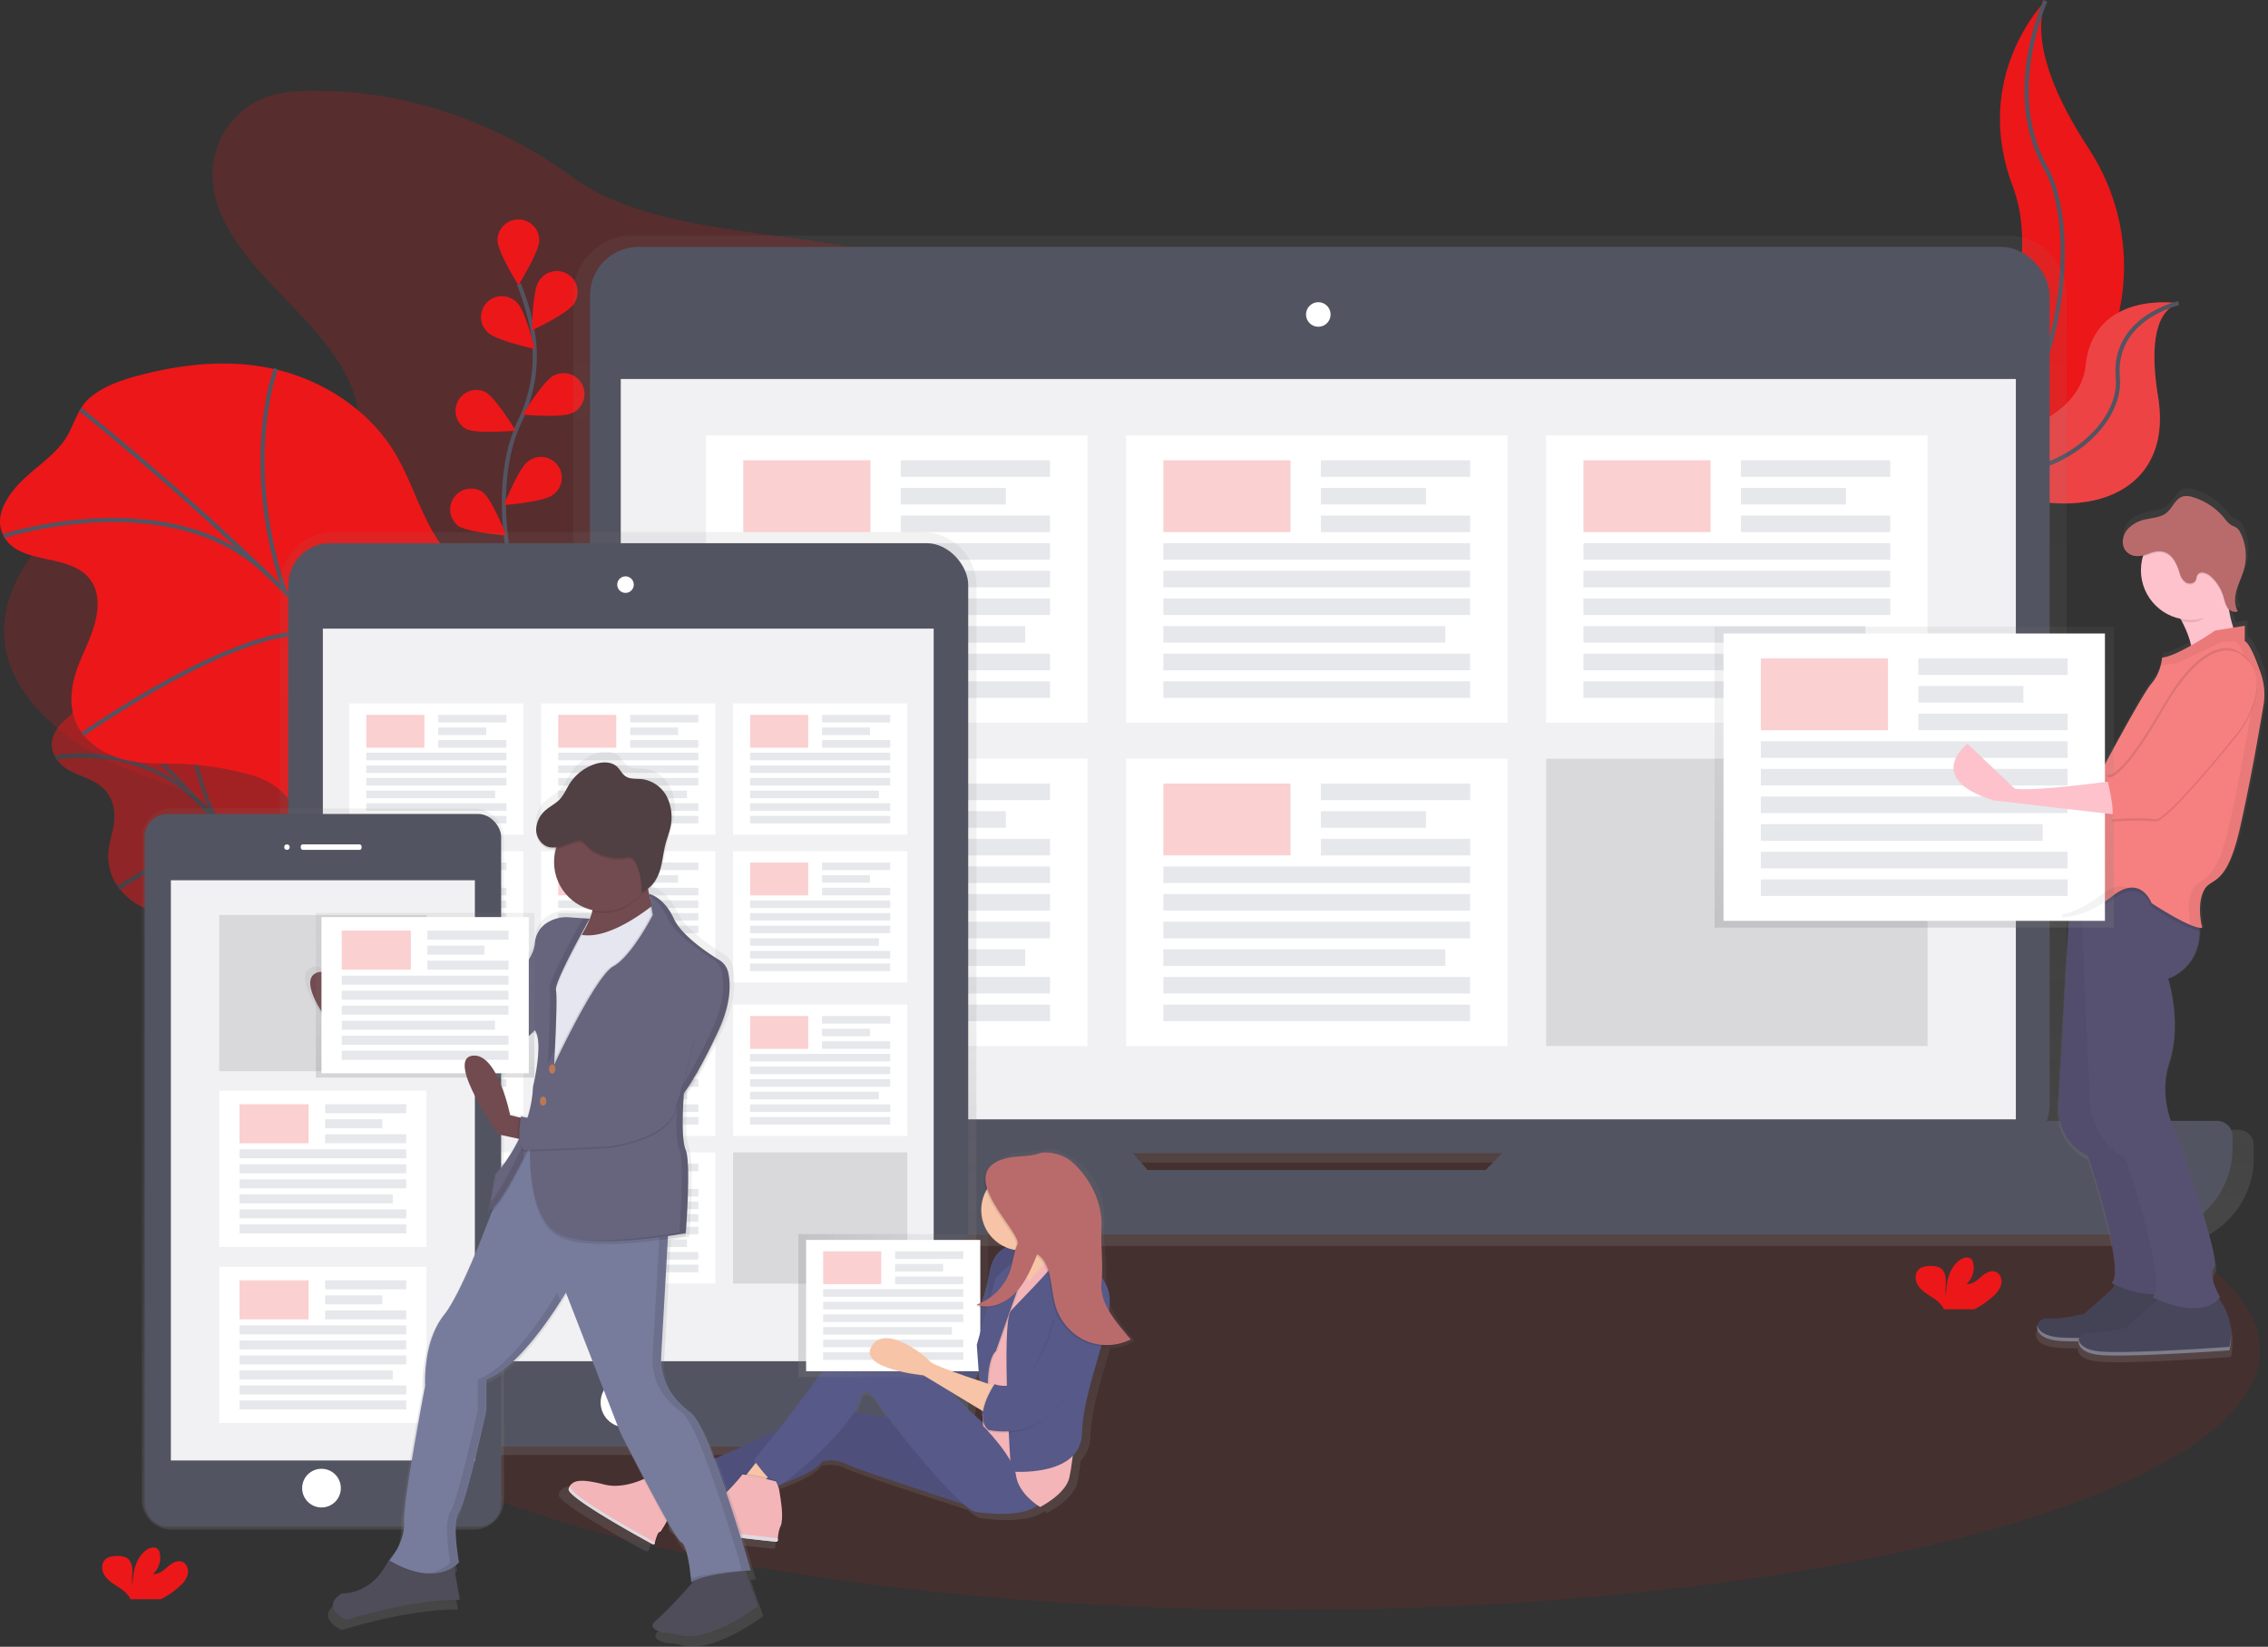 <svg id="50c1f3d6-3596-4f78-a680-84ef08523434" data-name="Layer 1" xmlns="http://www.w3.org/2000/svg" xmlns:xlink="http://www.w3.org/1999/xlink" width="1086.82" height="789.35" viewBox="0 0 1086.82 789.35"><rect x="0" y="0" width="1086.82" height="789.35" fill="#333333" stroke="none"/><defs><linearGradient id="22371c7b-1b7b-4aab-a60b-8a215b8ce92d" x1="687.58" y1="652.36" x2="687.58" y2="167.98" gradientUnits="userSpaceOnUse"><stop offset="0" stop-color="gray" stop-opacity="0.25"/><stop offset="0.54" stop-color="gray" stop-opacity="0.12"/><stop offset="1" stop-color="gray" stop-opacity="0.1"/></linearGradient><linearGradient id="d4a1e37c-1d20-4442-be38-826149171c3f" x1="357.66" y1="752.53" x2="357.66" y2="310.18" xlink:href="#22371c7b-1b7b-4aab-a60b-8a215b8ce92d"/><linearGradient id="52583eb6-2034-4198-bc7c-1e2be9031359" x1="211.31" y1="788.29" x2="211.31" y2="442.62" xlink:href="#22371c7b-1b7b-4aab-a60b-8a215b8ce92d"/><linearGradient id="a16bfa34-d1a3-4472-9999-21ee7545ab3e" x1="462.24" y1="798.83" x2="462.24" y2="605.67" xlink:href="#22371c7b-1b7b-4aab-a60b-8a215b8ce92d"/><linearGradient id="acc52bd5-c2c3-4362-a9d1-2a5a10558a32" x1="382.57" y1="625.81" x2="473.48" y2="625.81" xlink:href="#22371c7b-1b7b-4aab-a60b-8a215b8ce92d"/><linearGradient id="c79e9d42-5070-416c-b31a-75c30b54975b" x1="513.42" y1="844.47" x2="513.42" y2="415.5" gradientTransform="matrix(-1, 0, 0, 1, 825.97, 0)" xlink:href="#22371c7b-1b7b-4aab-a60b-8a215b8ce92d"/><linearGradient id="d299ef7c-b001-4b07-9539-ad7dec3d5c28" x1="203.72" y1="516.5" x2="203.72" y2="437.56" xlink:href="#22371c7b-1b7b-4aab-a60b-8a215b8ce92d"/><linearGradient id="48518945-bf04-4db7-b147-76b4ac12eaa6" x1="1061.94" y1="708.58" x2="1061.94" y2="289.15" xlink:href="#22371c7b-1b7b-4aab-a60b-8a215b8ce92d"/><linearGradient id="dd1dbd67-1519-4b37-9c1d-ca278a6685f4" x1="917.3" y1="444.63" x2="917.3" y2="300.43" xlink:href="#22371c7b-1b7b-4aab-a60b-8a215b8ce92d"/></defs><title>in sync</title><path d="M210,98.74c-8.06-.23-16.32,0-23.88,2.32-20.57,6.32-30.32,27-27.15,44.87s16.21,33.44,29.74,47.67,28.19,28.3,35.61,45.31c3.7,8.49,5.43,18,1.67,26.48-5.8,13.07-23.29,20.37-40.08,21.89s-33.65-1.44-50.5-2.43c-7.07-.41-14.34-.46-21,1.45-7.31,2.08-13.4,6.33-19,10.76C73.52,314.42,56,338.13,58.86,363c3.2,28.23,31.74,50.54,63,62.51,10.35,4,21.3,7.18,30.41,12.84,24,14.93,29.39,42.93,27,67.64s-10.53,49.45-6,73.94c5.33,28.49,28.92,54.23,60.74,66.25,28.35,10.71,63.83,10,89-5.11,12.27-7.38,21.55-17.63,29.62-28.23a227.74,227.74,0,0,0,29.45-51c3.51-8.49,6.81-17.62,15-23.52,5-3.63,11.48-5.66,17.89-7.24,19.32-4.76,39.67-6.06,59.17-10.3s39.07-12.15,49.67-26.28c15-20,8-45.62,8.07-69.14.12-53.66,39.11-101.69,53.5-154,4.7-17.09,6.45-36-4.05-51.25-7.13-10.35-19.16-17.82-31.8-23.59-27.81-12.69-59.42-18.34-90.51-23.84-43.21-7.64-95.68-8.63-129.17-33.35C297.76,115.65,253.79,98.74,210,98.74Z" transform="translate(-56.59 -55.12)" fill="#ec1719" opacity="0.2"/><g opacity="0.5"><path d="M83.93,404.47c-2.14,3.16-3.9,7.75-1.1,13.1,5.5,10.5,19.1,8.34,25.71,18.39a18.38,18.38,0,0,1,2.85,9.29c.25,5.69-1.51,10.17-2.42,15.18a25.66,25.66,0,0,0,2.62,17.34,30.62,30.62,0,0,0,14,12.49c5.12,2.26,10,2.84,14.9,3.94a91.71,91.71,0,0,1,17.67,6,33.36,33.36,0,0,1,7.54,4.4,54.91,54.91,0,0,1,7.63,8.22l21.27,26.26a75.18,75.18,0,0,0,9,9.84,54.21,54.21,0,0,0,11.72,7.21c8.49,4.23,17.37,8.56,24.74,8.07s12.49-7.6,9-17.54c-3.3-9.46-12.6-17.43-16.82-26.87-6.65-14.88,2.06-26-3.51-40.9-5.34-14.32-20.31-23.92-29.87-37C192,432.59,188.18,421.77,182,412c-9-14-22.4-24.71-35-30.13A67.93,67.93,0,0,0,111.84,377c-4.56.5-9.05,1.35-12.29,4.08-3.44,2.9-3,8.32-5.24,12.17C91.74,397.68,86.84,400.19,83.93,404.47Z" transform="translate(-56.59 -55.12)" fill="#ec1719"/><path d="M97.28,384.33S203.76,483.88,246.7,561.39" transform="translate(-56.59 -55.12)" fill="none" stroke="#535461" stroke-miterlimit="10" stroke-width="2"/><path d="M83.24,418.18s42.55-8.27,72,24.9" transform="translate(-56.59 -55.12)" fill="none" stroke="#535461" stroke-miterlimit="10" stroke-width="2"/><path d="M113.48,480.69s47-32.87,63.26-13.75" transform="translate(-56.59 -55.12)" fill="none" stroke="#535461" stroke-miterlimit="10" stroke-width="2"/><path d="M146.8,381.63s-4.95,25.16,12.86,66.26" transform="translate(-56.59 -55.12)" fill="none" stroke="#535461" stroke-miterlimit="10" stroke-width="2"/><path d="M228.68,479.28s-4.16,16.5-37.6,4.37" transform="translate(-56.59 -55.12)" fill="none" stroke="#535461" stroke-miterlimit="10" stroke-width="2"/><path d="M194.73,537s20.41-23.59,11.13-35.17" transform="translate(-56.59 -55.12)" fill="none" stroke="#535461" stroke-miterlimit="10" stroke-width="2"/></g><path d="M63.92,289c-5,5.91-9.68,14.09-6,22.16C65,327,91.21,319.25,100.56,334c2.8,4.41,3.18,9.8,2.53,14.61-1.26,9.41-5.92,17.4-9.14,26s-4.89,19-.35,28.08c4.37,8.79,13.58,14.34,22.5,16.55s17.86,1.71,26.77,2a148.2,148.2,0,0,1,31.35,4.62A43.31,43.31,0,0,1,187,431c4.55,2.91,8.23,7.18,11.83,11.38l32,37.29c4.25,5,8.59,10,13.86,13.67,6.08,4.23,13,6.38,19.81,8.45,14.65,4.48,30,9,44,5.93s25.75-16.45,22.25-31.94c-3.33-14.75-18.35-25.21-23.41-39.66-8-22.77,11.75-43.89,5.82-67.06-5.68-22.22-30.86-33.68-44.86-52.49-10-13.48-13.94-30.34-22.68-44.68C233,251.19,211,237.48,189.1,232.27s-43.93-2.78-64.47,2.43c-8.7,2.21-17.4,5-24.3,10.52C93,251.09,92.16,260,86.82,267.08,80.63,275.31,70.66,281,63.92,289Z" transform="translate(-56.59 -55.12)" fill="#ec1719"/><path d="M95.07,251.4S264.74,384.9,321.83,501" transform="translate(-56.59 -55.12)" fill="none" stroke="#535461" stroke-miterlimit="10" stroke-width="2"/><path d="M58.46,312S140.83,285.35,186,331.66" transform="translate(-56.59 -55.12)" fill="none" stroke="#535461" stroke-miterlimit="10" stroke-width="2"/><path d="M96.26,407s98.11-69,122.91-42.09" transform="translate(-56.59 -55.12)" fill="none" stroke="#535461" stroke-miterlimit="10" stroke-width="2"/><path d="M188.85,231.88s-16.91,43.39,4,106.46" transform="translate(-56.59 -55.12)" fill="none" stroke="#535461" stroke-miterlimit="10" stroke-width="2"/><path d="M312.9,369.69s-12.81,28.73-71.9,18.68" transform="translate(-56.59 -55.12)" fill="none" stroke="#535461" stroke-miterlimit="10" stroke-width="2"/><path d="M231.69,476.1s45.47-45.48,31.57-62" transform="translate(-56.59 -55.12)" fill="none" stroke="#535461" stroke-miterlimit="10" stroke-width="2"/><ellipse cx="617.97" cy="647.16" rx="465" ry="124.52" fill="#ec1719" opacity="0.1"/><path d="M1036.74,55.53s-35.83,35.83-15.6,89-34.68,141.59-34.68,141.59.59-.09,1.68-.28c73.59-13,110.16-97.16,69.24-159.69C1042.17,102.91,1029.68,75.65,1036.74,55.53Z" transform="translate(-56.59 -55.12)" fill="#ec1719"/><path d="M1036.74,55.53s-20.23,43.92,0,79.75,3.47,136.39-50.28,150.84" transform="translate(-56.59 -55.12)" fill="none" stroke="#535461" stroke-miterlimit="10" stroke-width="2"/><path d="M1100.56,200.46s-40.89-6.51-44.61,30.13-78.62,41.72-78.62,41.72l1.4.93c61.84,40.59,121,25.86,112-28C1087.46,225.16,1087.73,205,1100.56,200.46Z" transform="translate(-56.59 -55.12)" fill="#ec1719"/><path d="M1100.56,200.46s-40.89-6.51-44.61,30.13-78.62,41.72-78.62,41.72l1.4.93c61.84,40.59,121,25.86,112-28C1087.46,225.16,1087.73,205,1100.56,200.46Z" transform="translate(-56.59 -55.12)" fill="#f5f5f5" opacity="0.2"/><path d="M1100.56,200.46s-31.74,7-29.13,35.82-47.13,63.45-94.1,36" transform="translate(-56.59 -55.12)" fill="none" stroke="#535461" stroke-miterlimit="10" stroke-width="2"/><path d="M303.29,334.92s-13.26-45,2.49-78.14a71.09,71.09,0,0,0,5.75-44.6,119.57,119.57,0,0,0-6.31-20.93" transform="translate(-56.59 -55.12)" fill="none" stroke="#535461" stroke-miterlimit="10" stroke-width="2"/><path d="M315,170.3c0,5.52-10,21.51-10,21.51s-10-16-10-21.51a10,10,0,1,1,20,0Z" transform="translate(-56.59 -55.12)" fill="#ec1719"/><path d="M331.52,200.86c-3,4.63-20.08,12.63-20.08,12.63s.31-18.86,3.31-23.49a10,10,0,1,1,16.77,10.86Z" transform="translate(-56.59 -55.12)" fill="#ec1719"/><path d="M330.8,253.08c-4.93,2.48-23.71.77-23.71.77s9.79-16.12,14.71-18.6a10,10,0,1,1,9,17.84Z" transform="translate(-56.59 -55.12)" fill="#ec1719"/><path d="M321.36,292.46c-4.44,3.28-23.24,4.76-23.24,4.76s6.92-17.54,11.36-20.82a10,10,0,1,1,11.88,16.06Z" transform="translate(-56.59 -55.12)" fill="#ec1719"/><path d="M290.47,214.56c4,3.84,22.39,7.83,22.39,7.83s-4.51-18.31-8.47-22.15a10,10,0,1,0-13.92,14.33Z" transform="translate(-56.59 -55.12)" fill="#ec1719"/><path d="M280,260.76c4.93,2.48,23.71.77,23.71.77s-9.79-16.12-14.71-18.6a10,10,0,0,0-9,17.84Z" transform="translate(-56.59 -55.12)" fill="#ec1719"/><path d="M276,307.06c4.44,3.28,23.24,4.76,23.24,4.76s-6.92-17.54-11.36-20.82A10,10,0,0,0,276,307.06Z" transform="translate(-56.59 -55.12)" fill="#ec1719"/><path d="M1129,596.62h-85.09a28.36,28.36,0,0,0,3-12.67V196.47A28.49,28.49,0,0,0,1018.42,168H359.75a28.49,28.49,0,0,0-28.49,28.49V583.95a28.36,28.36,0,0,0,3,12.67h-88.1a7.53,7.53,0,0,0-7.53,7.53v6.07a42.14,42.14,0,0,0,42.14,42.14h813.68a42.14,42.14,0,0,0,42.14-42.14v-6.07A7.53,7.53,0,0,0,1129,596.62ZM604.71,620.72l-7.3-8.29H778.52l-8.08,8.29Z" transform="translate(-56.59 -55.12)" fill="url(#22371c7b-1b7b-4aab-a60b-8a215b8ce92d)"/><rect x="282.74" y="118.35" width="699.44" height="434.39" rx="23.26" ry="23.26" fill="#535461"/><rect x="297.47" y="181.67" width="668.52" height="354.87" fill="#f1f1f4"/><circle cx="631.73" cy="150.74" r="5.89" fill="#fff"/><path d="M791.54,592.39l-23,23.56h-162l-20.76-23.56H256.13a7.36,7.36,0,0,0-7.36,7.36v5.94A41.18,41.18,0,0,0,290,646.87H1085.2a41.18,41.18,0,0,0,41.18-41.18v-5.94a7.36,7.36,0,0,0-7.36-7.36Z" transform="translate(-56.59 -55.12)" fill="#535461"/><rect x="338.3" y="208.71" width="182.77" height="137.74" fill="#fff"/><rect x="356.18" y="220.63" width="60.92" height="34.43" fill="#ec1719" opacity="0.2"/><rect x="431.67" y="220.63" width="71.52" height="7.95" fill="#e6e8ec"/><rect x="431.67" y="233.87" width="50.33" height="7.95" fill="#e6e8ec"/><rect x="431.67" y="247.11" width="71.52" height="7.95" fill="#e6e8ec"/><rect x="356.18" y="260.36" width="147.01" height="7.95" fill="#e6e8ec"/><rect x="356.18" y="273.6" width="147.01" height="7.95" fill="#e6e8ec"/><rect x="356.18" y="286.85" width="147.01" height="7.95" fill="#e6e8ec"/><rect x="356.18" y="300.09" width="135.09" height="7.95" fill="#e6e8ec"/><rect x="356.18" y="313.33" width="147.01" height="7.95" fill="#e6e8ec"/><rect x="356.18" y="326.58" width="147.01" height="7.95" fill="#e6e8ec"/><rect x="539.61" y="208.71" width="182.77" height="137.74" fill="#fff"/><rect x="557.48" y="220.63" width="60.92" height="34.43" fill="#ec1719" opacity="0.2"/><rect x="632.98" y="220.63" width="71.52" height="7.95" fill="#e6e8ec"/><rect x="632.98" y="233.87" width="50.33" height="7.95" fill="#e6e8ec"/><rect x="632.98" y="247.11" width="71.52" height="7.95" fill="#e6e8ec"/><rect x="557.48" y="260.36" width="147.01" height="7.95" fill="#e6e8ec"/><rect x="557.48" y="273.6" width="147.01" height="7.95" fill="#e6e8ec"/><rect x="557.48" y="286.85" width="147.01" height="7.95" fill="#e6e8ec"/><rect x="557.48" y="300.09" width="135.09" height="7.95" fill="#e6e8ec"/><rect x="557.48" y="313.33" width="147.01" height="7.95" fill="#e6e8ec"/><rect x="557.48" y="326.58" width="147.01" height="7.95" fill="#e6e8ec"/><rect x="740.91" y="208.71" width="182.77" height="137.74" fill="#fff"/><rect x="758.79" y="220.63" width="60.92" height="34.43" fill="#ec1719" opacity="0.2"/><rect x="834.28" y="220.63" width="71.52" height="7.95" fill="#e6e8ec"/><rect x="834.28" y="233.87" width="50.33" height="7.95" fill="#e6e8ec"/><rect x="834.28" y="247.11" width="71.52" height="7.95" fill="#e6e8ec"/><rect x="758.79" y="260.36" width="147.01" height="7.95" fill="#e6e8ec"/><rect x="758.79" y="273.6" width="147.01" height="7.95" fill="#e6e8ec"/><rect x="758.79" y="286.85" width="147.01" height="7.95" fill="#e6e8ec"/><rect x="758.79" y="300.09" width="135.09" height="7.95" fill="#e6e8ec"/><rect x="758.79" y="313.33" width="147.01" height="7.95" fill="#e6e8ec"/><rect x="758.79" y="326.58" width="147.01" height="7.95" fill="#e6e8ec"/><rect x="338.3" y="363.66" width="182.77" height="137.74" fill="#fff"/><rect x="356.18" y="375.58" width="60.92" height="34.43" fill="#ec1719" opacity="0.2"/><rect x="431.67" y="375.58" width="71.52" height="7.95" fill="#e6e8ec"/><rect x="431.67" y="388.83" width="50.33" height="7.95" fill="#e6e8ec"/><rect x="431.67" y="402.07" width="71.52" height="7.95" fill="#e6e8ec"/><rect x="356.18" y="415.31" width="147.01" height="7.95" fill="#e6e8ec"/><rect x="356.18" y="428.56" width="147.01" height="7.95" fill="#e6e8ec"/><rect x="356.18" y="441.8" width="147.01" height="7.95" fill="#e6e8ec"/><rect x="356.18" y="455.05" width="135.09" height="7.95" fill="#e6e8ec"/><rect x="356.18" y="468.29" width="147.01" height="7.95" fill="#e6e8ec"/><rect x="356.18" y="481.53" width="147.01" height="7.95" fill="#e6e8ec"/><rect x="539.61" y="363.66" width="182.77" height="137.74" fill="#fff"/><rect x="557.48" y="375.58" width="60.92" height="34.43" fill="#ec1719" opacity="0.2"/><rect x="632.98" y="375.58" width="71.52" height="7.95" fill="#e6e8ec"/><rect x="632.98" y="388.83" width="50.33" height="7.95" fill="#e6e8ec"/><rect x="632.98" y="402.07" width="71.52" height="7.95" fill="#e6e8ec"/><rect x="557.48" y="415.31" width="147.01" height="7.95" fill="#e6e8ec"/><rect x="557.48" y="428.56" width="147.01" height="7.95" fill="#e6e8ec"/><rect x="557.48" y="441.8" width="147.01" height="7.95" fill="#e6e8ec"/><rect x="557.48" y="455.05" width="135.09" height="7.95" fill="#e6e8ec"/><rect x="557.48" y="468.29" width="147.01" height="7.95" fill="#e6e8ec"/><rect x="557.48" y="481.53" width="147.01" height="7.95" fill="#e6e8ec"/><rect x="740.91" y="363.66" width="182.77" height="137.74" opacity="0.1"/><path d="M498.66,310.18h-282A25.83,25.83,0,0,0,190.78,336V726.74a25.83,25.83,0,0,0,25.87,25.8h282a25.83,25.83,0,0,0,25.87-25.8V336A25.83,25.83,0,0,0,498.66,310.18Z" transform="translate(-56.59 -55.12)" fill="url(#d4a1e37c-1d20-4442-be38-826149171c3f)"/><rect x="138.17" y="260.36" width="325.8" height="433.08" rx="20" ry="20" fill="#535461"/><rect x="154.72" y="301.33" width="292.69" height="351.15" fill="#f1f1f4"/><circle cx="299.74" cy="280.23" r="3.97" fill="#fff"/><circle cx="299.74" cy="672.25" r="11.92" fill="#fff"/><rect x="167.37" y="337.21" width="83.48" height="62.92" fill="#fff"/><rect x="175.54" y="342.66" width="27.83" height="15.73" fill="#ec1719" opacity="0.2"/><rect x="210.02" y="342.66" width="32.67" height="3.63" fill="#e6e8ec"/><rect x="210.02" y="348.71" width="22.99" height="3.63" fill="#e6e8ec"/><rect x="210.02" y="354.76" width="32.67" height="3.63" fill="#e6e8ec"/><rect x="175.54" y="360.81" width="67.15" height="3.63" fill="#e6e8ec"/><rect x="175.54" y="366.86" width="67.15" height="3.63" fill="#e6e8ec"/><rect x="175.54" y="372.91" width="67.15" height="3.63" fill="#e6e8ec"/><rect x="175.54" y="378.96" width="61.71" height="3.63" fill="#e6e8ec"/><rect x="175.54" y="385.01" width="67.15" height="3.63" fill="#e6e8ec"/><rect x="175.54" y="391.06" width="67.15" height="3.63" fill="#e6e8ec"/><rect x="259.33" y="337.21" width="83.48" height="62.92" fill="#fff"/><rect x="267.49" y="342.66" width="27.83" height="15.73" fill="#ec1719" opacity="0.2"/><rect x="301.98" y="342.66" width="32.67" height="3.63" fill="#e6e8ec"/><rect x="301.98" y="348.71" width="22.99" height="3.63" fill="#e6e8ec"/><rect x="301.98" y="354.76" width="32.67" height="3.63" fill="#e6e8ec"/><rect x="267.49" y="360.81" width="67.15" height="3.63" fill="#e6e8ec"/><rect x="267.49" y="366.86" width="67.15" height="3.63" fill="#e6e8ec"/><rect x="267.49" y="372.91" width="67.15" height="3.63" fill="#e6e8ec"/><rect x="267.49" y="378.96" width="61.71" height="3.63" fill="#e6e8ec"/><rect x="267.49" y="385.01" width="67.15" height="3.63" fill="#e6e8ec"/><rect x="267.49" y="391.06" width="67.15" height="3.63" fill="#e6e8ec"/><rect x="351.28" y="337.21" width="83.48" height="62.92" fill="#fff"/><rect x="359.45" y="342.66" width="27.83" height="15.73" fill="#ec1719" opacity="0.2"/><rect x="393.93" y="342.66" width="32.67" height="3.63" fill="#e6e8ec"/><rect x="393.93" y="348.71" width="22.99" height="3.63" fill="#e6e8ec"/><rect x="393.93" y="354.76" width="32.67" height="3.63" fill="#e6e8ec"/><rect x="359.45" y="360.81" width="67.15" height="3.63" fill="#e6e8ec"/><rect x="359.45" y="366.86" width="67.15" height="3.63" fill="#e6e8ec"/><rect x="359.45" y="372.91" width="67.15" height="3.63" fill="#e6e8ec"/><rect x="359.45" y="378.96" width="61.71" height="3.63" fill="#e6e8ec"/><rect x="359.45" y="385.01" width="67.15" height="3.63" fill="#e6e8ec"/><rect x="359.45" y="391.06" width="67.15" height="3.63" fill="#e6e8ec"/><rect x="167.37" y="407.99" width="83.48" height="62.92" fill="#fff"/><rect x="175.54" y="413.44" width="27.83" height="15.73" fill="#ec1719" opacity="0.2"/><rect x="210.02" y="413.44" width="32.67" height="3.63" fill="#e6e8ec"/><rect x="210.02" y="419.49" width="22.99" height="3.63" fill="#e6e8ec"/><rect x="210.02" y="425.54" width="32.67" height="3.63" fill="#e6e8ec"/><rect x="175.54" y="431.59" width="67.15" height="3.63" fill="#e6e8ec"/><rect x="175.54" y="437.64" width="67.15" height="3.63" fill="#e6e8ec"/><rect x="175.54" y="443.69" width="67.15" height="3.63" fill="#e6e8ec"/><rect x="175.54" y="449.74" width="61.71" height="3.63" fill="#e6e8ec"/><rect x="175.54" y="455.79" width="67.15" height="3.63" fill="#e6e8ec"/><rect x="175.54" y="461.84" width="67.15" height="3.63" fill="#e6e8ec"/><rect x="259.33" y="407.99" width="83.48" height="62.92" fill="#fff"/><rect x="267.49" y="413.44" width="27.83" height="15.73" fill="#ec1719" opacity="0.2"/><rect x="301.98" y="413.44" width="32.67" height="3.63" fill="#e6e8ec"/><rect x="301.98" y="419.49" width="22.99" height="3.63" fill="#e6e8ec"/><rect x="301.98" y="425.54" width="32.67" height="3.63" fill="#e6e8ec"/><rect x="267.49" y="431.59" width="67.15" height="3.63" fill="#e6e8ec"/><rect x="267.49" y="437.64" width="67.15" height="3.63" fill="#e6e8ec"/><rect x="267.49" y="443.69" width="67.15" height="3.63" fill="#e6e8ec"/><rect x="267.49" y="449.74" width="61.71" height="3.63" fill="#e6e8ec"/><rect x="267.49" y="455.79" width="67.15" height="3.63" fill="#e6e8ec"/><rect x="267.49" y="461.84" width="67.15" height="3.63" fill="#e6e8ec"/><rect x="351.28" y="407.99" width="83.48" height="62.92" fill="#fff"/><rect x="359.45" y="413.44" width="27.83" height="15.73" fill="#ec1719" opacity="0.2"/><rect x="393.93" y="413.44" width="32.67" height="3.63" fill="#e6e8ec"/><rect x="393.93" y="419.49" width="22.99" height="3.63" fill="#e6e8ec"/><rect x="393.93" y="425.54" width="32.67" height="3.63" fill="#e6e8ec"/><rect x="359.45" y="431.59" width="67.15" height="3.63" fill="#e6e8ec"/><rect x="359.45" y="437.64" width="67.15" height="3.63" fill="#e6e8ec"/><rect x="359.45" y="443.69" width="67.15" height="3.63" fill="#e6e8ec"/><rect x="359.45" y="449.74" width="61.71" height="3.63" fill="#e6e8ec"/><rect x="359.45" y="455.79" width="67.15" height="3.63" fill="#e6e8ec"/><rect x="359.45" y="461.84" width="67.15" height="3.63" fill="#e6e8ec"/><rect x="167.37" y="481.57" width="83.48" height="62.92" fill="#fff"/><rect x="175.54" y="487.02" width="27.83" height="15.73" fill="#ec1719" opacity="0.2"/><rect x="210.02" y="487.02" width="32.67" height="3.63" fill="#e6e8ec"/><rect x="210.02" y="493.07" width="22.99" height="3.63" fill="#e6e8ec"/><rect x="210.02" y="499.12" width="32.67" height="3.63" fill="#e6e8ec"/><rect x="175.54" y="505.17" width="67.15" height="3.63" fill="#e6e8ec"/><rect x="175.54" y="511.22" width="67.15" height="3.63" fill="#e6e8ec"/><rect x="175.54" y="517.27" width="67.15" height="3.63" fill="#e6e8ec"/><rect x="175.54" y="523.32" width="61.71" height="3.63" fill="#e6e8ec"/><rect x="175.54" y="529.37" width="67.15" height="3.63" fill="#e6e8ec"/><rect x="175.54" y="535.42" width="67.15" height="3.63" fill="#e6e8ec"/><rect x="259.33" y="481.57" width="83.48" height="62.92" fill="#fff"/><rect x="267.49" y="487.02" width="27.83" height="15.73" fill="#ec1719" opacity="0.2"/><rect x="301.98" y="487.02" width="32.67" height="3.63" fill="#e6e8ec"/><rect x="301.98" y="493.07" width="22.99" height="3.63" fill="#e6e8ec"/><rect x="301.98" y="499.12" width="32.67" height="3.63" fill="#e6e8ec"/><rect x="267.49" y="505.17" width="67.15" height="3.63" fill="#e6e8ec"/><rect x="267.49" y="511.22" width="67.15" height="3.63" fill="#e6e8ec"/><rect x="267.49" y="517.27" width="67.15" height="3.63" fill="#e6e8ec"/><rect x="267.49" y="523.32" width="61.71" height="3.63" fill="#e6e8ec"/><rect x="267.49" y="529.37" width="67.15" height="3.63" fill="#e6e8ec"/><rect x="267.49" y="535.42" width="67.15" height="3.63" fill="#e6e8ec"/><rect x="351.28" y="481.57" width="83.48" height="62.92" fill="#fff"/><rect x="359.45" y="487.02" width="27.83" height="15.73" fill="#ec1719" opacity="0.2"/><rect x="393.93" y="487.02" width="32.67" height="3.63" fill="#e6e8ec"/><rect x="393.93" y="493.07" width="22.99" height="3.63" fill="#e6e8ec"/><rect x="393.93" y="499.12" width="32.67" height="3.63" fill="#e6e8ec"/><rect x="359.45" y="505.17" width="67.15" height="3.63" fill="#e6e8ec"/><rect x="359.45" y="511.22" width="67.15" height="3.63" fill="#e6e8ec"/><rect x="359.45" y="517.27" width="67.15" height="3.63" fill="#e6e8ec"/><rect x="359.45" y="523.32" width="61.71" height="3.63" fill="#e6e8ec"/><rect x="359.45" y="529.37" width="67.15" height="3.63" fill="#e6e8ec"/><rect x="359.45" y="535.42" width="67.15" height="3.63" fill="#e6e8ec"/><rect x="167.37" y="552.35" width="83.48" height="62.92" fill="#fff"/><rect x="175.54" y="557.8" width="27.83" height="15.73" fill="#ec1719" opacity="0.2"/><rect x="210.02" y="557.8" width="32.67" height="3.63" fill="#e6e8ec"/><rect x="210.02" y="563.85" width="22.99" height="3.63" fill="#e6e8ec"/><rect x="210.02" y="569.9" width="32.67" height="3.63" fill="#e6e8ec"/><rect x="175.54" y="575.95" width="67.15" height="3.63" fill="#e6e8ec"/><rect x="175.54" y="582" width="67.15" height="3.63" fill="#e6e8ec"/><rect x="175.54" y="588.05" width="67.15" height="3.63" fill="#e6e8ec"/><rect x="175.54" y="594.1" width="61.71" height="3.63" fill="#e6e8ec"/><rect x="175.54" y="600.15" width="67.15" height="3.63" fill="#e6e8ec"/><rect x="175.54" y="606.2" width="67.15" height="3.63" fill="#e6e8ec"/><rect x="259.33" y="552.35" width="83.48" height="62.92" fill="#fff"/><rect x="267.49" y="557.8" width="27.83" height="15.73" fill="#ec1719" opacity="0.2"/><rect x="301.98" y="557.8" width="32.67" height="3.63" fill="#e6e8ec"/><rect x="301.98" y="563.85" width="22.99" height="3.63" fill="#e6e8ec"/><rect x="301.98" y="569.9" width="32.67" height="3.63" fill="#e6e8ec"/><rect x="267.49" y="575.95" width="67.15" height="3.63" fill="#e6e8ec"/><rect x="267.49" y="582" width="67.15" height="3.63" fill="#e6e8ec"/><rect x="267.49" y="588.05" width="67.15" height="3.63" fill="#e6e8ec"/><rect x="267.49" y="594.1" width="61.71" height="3.63" fill="#e6e8ec"/><rect x="267.49" y="600.15" width="67.15" height="3.63" fill="#e6e8ec"/><rect x="267.49" y="606.2" width="67.15" height="3.63" fill="#e6e8ec"/><rect x="351.28" y="552.35" width="83.48" height="62.92" opacity="0.1"/><path d="M283.71,442.62H138.91a14.32,14.32,0,0,0-14.35,14.29V774a14.32,14.32,0,0,0,14.35,14.29h144.8A14.32,14.32,0,0,0,298.06,774V456.92A14.32,14.32,0,0,0,283.71,442.62Z" transform="translate(-56.59 -55.12)" fill="url(#52583eb6-2034-4198-bc7c-1e2be9031359)"/><rect x="69.3" y="390.16" width="170.85" height="341.7" rx="11" ry="11" fill="#535461"/><rect x="81.88" y="421.94" width="145.68" height="278.12" fill="#f1f1f4"/><circle cx="137.5" cy="406.05" r="1.32" fill="#fff"/><rect x="144.13" y="404.72" width="29.14" height="2.65" rx="1" ry="1" fill="#fff"/><circle cx="154.06" cy="713.31" r="9.27" fill="#fff"/><rect x="105.05" y="438.59" width="99.34" height="74.87" opacity="0.1"/><rect x="105.05" y="522.82" width="99.34" height="74.87" fill="#fff"/><rect x="114.77" y="529.3" width="33.11" height="18.72" fill="#ec1719" opacity="0.2"/><rect x="155.8" y="529.3" width="38.87" height="4.32" fill="#e6e8ec"/><rect x="155.8" y="536.5" width="27.36" height="4.32" fill="#e6e8ec"/><rect x="155.8" y="543.69" width="38.87" height="4.32" fill="#e6e8ec"/><rect x="114.77" y="550.89" width="79.91" height="4.32" fill="#e6e8ec"/><rect x="114.77" y="558.09" width="79.91" height="4.32" fill="#e6e8ec"/><rect x="114.77" y="565.29" width="79.91" height="4.32" fill="#e6e8ec"/><rect x="114.77" y="572.49" width="73.43" height="4.32" fill="#e6e8ec"/><rect x="114.77" y="579.69" width="79.91" height="4.32" fill="#e6e8ec"/><rect x="114.77" y="586.89" width="79.91" height="4.32" fill="#e6e8ec"/><rect x="105.05" y="607.22" width="99.34" height="74.87" fill="#fff"/><rect x="114.77" y="613.7" width="33.11" height="18.72" fill="#ec1719" opacity="0.2"/><rect x="155.8" y="613.7" width="38.87" height="4.32" fill="#e6e8ec"/><rect x="155.8" y="620.9" width="27.36" height="4.32" fill="#e6e8ec"/><rect x="155.8" y="628.1" width="38.87" height="4.32" fill="#e6e8ec"/><rect x="114.77" y="635.3" width="79.91" height="4.32" fill="#e6e8ec"/><rect x="114.77" y="642.5" width="79.91" height="4.32" fill="#e6e8ec"/><rect x="114.77" y="649.7" width="79.91" height="4.32" fill="#e6e8ec"/><rect x="114.77" y="656.9" width="73.43" height="4.32" fill="#e6e8ec"/><rect x="114.77" y="664.09" width="79.91" height="4.32" fill="#e6e8ec"/><rect x="114.77" y="671.29" width="79.91" height="4.32" fill="#e6e8ec"/><path d="M600.25,697.71c-6.72-8.15-14.86-17.52-13.72-28.37.92-8.79-1.29-16.91-.85-25.72.62-12.52-1.91-22.33-10.93-30.36-5.27-4.69-14.08-8.38-16.7-7.44-5.2,1.86-10.87,1.15-16.22,2.4-4.06,1-6.77,2.41-8.44,4.24-3.37,3-3.43,7.26-1.89,11.81a19.94,19.94,0,0,0,9.88,28c-3.75,1.56-7,5.17-8.25,12.49a85.41,85.41,0,0,1-4,14.76,24,24,0,0,1-2.44,1c.18.07.37.12.56.19-.39.15-.79.3-1.18.44a12.88,12.88,0,0,0,2.22.64,84.83,84.83,0,0,1-10.9,19.87s-11.32,2.5-15.72-1.87c0,0,.72.84,1.69,2.1-4.31-1.79-11.37-4.7-17.41-7.1-4.38-1.74-5.51,0-5.45,2.42a8.09,8.09,0,0,0-3.06,1,29.55,29.55,0,0,0-4.06-2.18c-2.52-.62-10.69-5-18.87,10-4.76,8.73-17,24.65-26.35,36.44-18.25,8.39-42,19-50.82,21.69H371.7c-.74-1.21-1.26-2-1.26-2l-.44.29-.19-.29s-11.11,7.69-22.39,7.75a21.22,21.22,0,0,1-4.76-.62c-5.19-1.31-8.84-1.89-11.45-1.84-3.09-.05-4.84.68-5.93,2.06h0a5.43,5.43,0,0,0-.39.57h0a6.71,6.71,0,0,0-.33.63v0c-.1.22-.19.45-.28.69a1.41,1.41,0,0,0,.35,1.18,6.32,6.32,0,0,0,.49.62l.31.34a50,50,0,0,0,7.23,5.59c.93.63,1.91,1.27,2.94,1.93l1.95,1.24,1.74,1.09.7.43.78.48,1.39.85.83.5,1.56.93,1.26.75c3.3,2,6.6,3.84,9.56,5.51l2.08,1.17.2.11,1.33.74,2.31,1.28,1.59.87.74.41.8.43.16.09,1.38.75a2,2,0,0,0,1.61-.44c.4-1.7,1.38-5.34,2.42-5.62s5.58-8.24,6.87-13.54h12.27A54.11,54.11,0,0,0,396.3,778c-3.17,2.26-6.31,3.68-8.75,3.07-5.16-1.28-10.05,1.86-10.54,5l-.06.19c0,.06,0,.13,0,.19s0,.15,0,.23,0,.13,0,.19,0,.15,0,.23,0,.13,0,.19,0,.16,0,.23,0,.12,0,.18,0,.17.06.25,0,.11,0,.16a3,3,0,0,0,.13.32l0,.08a3.27,3.27,0,0,0,.23.38l.1.13.2.25.14.14.23.22.17.14.27.2.2.13.33.19.22.12.41.19.21.09c.22.09.45.18.7.26s.86.26,1.39.39l.53.13.77.18.41.09,1.68.34.82.15.67.12,1.54.27,3,.49,2.65.4,3.45.49.76.1,1.24.17,1.78.24,1.22.16h0l3.15.4,1,.12,2,.24c2.61.31,5.14.61,7.46.87l2.69.3,1.36.15.58.06,1.63.18.91.1,1.11.12,1.57.16.17,0,1,.1h0a.91.91,0,0,0,1-.89v0h0s0-.07,0-.1a.89.89,0,0,0,.15-.48,20.65,20.65,0,0,1,.56-4.44c.07-.25.15-.51.23-.76l.1-.29c.11-.31.22-.62.35-.94a6.75,6.75,0,0,0,.23-.69l.06-.22c0-.12.06-.25.09-.38,1.27-4.32-.26-12.37-.7-15.53a16.86,16.86,0,0,0-.69-3,1.22,1.22,0,0,0,.24,0,7.16,7.16,0,0,0,1.82-1c9.27-3.31,17.1-7.09,19.57-10.88a16.94,16.94,0,0,1,12,1.25c4.8,2.39,41.13,14.24,58.05,19.72,3,2.62,5.42,4.15,6.73,4,0,0,21.53,3.48,30.19-3.32.77.53,1.25.82,1.25.82s12.58-6.25,14.47-14.37c.61-2.63,1.16-6.52,1.72-10.82a15.73,15.73,0,0,0,4.57-11.06c.39-13.65,5.68-29.24,9.6-43.13,4.76.37,6.6-.52,11-2.68l-.19-.25Zm-72.12,20.44-2.4-.81a20,20,0,0,0,2.09-3.48Zm-13.54,5.74,14.58,8.75.13,1.78a12.77,12.77,0,0,0,.12,4.07C523,732.78,515.48,725.85,514.6,723.89Zm-5.95-12.74c-1.59-.66-2.91-1.25-3.81-1.74l3.38.21A7.55,7.55,0,0,1,508.65,711.15Zm-39,14.25s2.52-5.62,8.18,3.75c.88,1.46,2.5,3.77,4.64,6.65L466,733.59A24,24,0,0,0,469.62,725.4Z" transform="translate(-56.59 -55.12)" fill="url(#a16bfa34-d1a3-4472-9999-21ee7545ab3e)"/><path d="M505.85,702.81s-11.54-4.86-20.64-8.5-3.64,8.5-3.64,8.5,15.18,4.25,15.18,4.86,12.75,1.21,12.75,1.21Z" transform="translate(-56.59 -55.12)" fill="#f7c4a7"/><path d="M505.85,702.81s-11.54-4.86-20.64-8.5-3.64,8.5-3.64,8.5,15.18,4.25,15.18,4.86,12.75,1.21,12.75,1.21Z" transform="translate(-56.59 -55.12)" opacity="0.05"/><path d="M555,654.85s-20.64-10.93-24.29,10.32A86.75,86.75,0,0,1,515.56,701s-10.93,2.43-15.18-1.82c0,0,10.32,12.14,5.46,13.36,0,0,10.93,7.89,15.79,5.46s8.5-18.82,10.32-23.07S540.45,653.63,555,654.85Z" transform="translate(-56.59 -55.12)" fill="#575988"/><path d="M555,654.85s-20.64-10.93-24.29,10.32A86.75,86.75,0,0,1,515.56,701s-10.93,2.43-15.18-1.82c0,0,10.32,12.14,5.46,13.36,0,0,10.93,7.89,15.79,5.46s8.5-18.82,10.32-23.07S540.45,653.63,555,654.85Z" transform="translate(-56.59 -55.12)" opacity="0.1"/><path d="M543.49,647.56s12.75,14.57,13.36,26.71,14.57-12.75,15.79-13.36S560.49,639.67,559.27,633,543.49,647.56,543.49,647.56Z" transform="translate(-56.59 -55.12)" fill="#f7c4a7"/><polygon points="495.7 598.67 487.66 605.95 491.45 621.28 501.77 611.57 500.56 601.86 495.7 598.67" fill="#f7c4a7"/><polygon points="327.83 706.59 313.87 706.59 319.33 719.94 332.69 716.3 327.83 706.59" fill="#f7c4a7"/><path d="M373.68,759.78s-14.44,10.07-26.81,6.93-15.71-2-17.15,2.09c-1.33,3.72,34.51,23.41,40.22,26.52a.65.65,0,0,0,1-.43c.39-1.65,1.33-5.19,2.33-5.46,1.31-.35,7.3-11.52,7-15.93S373.68,759.78,373.68,759.78Z" transform="translate(-56.59 -55.12)" opacity="0.1"/><path d="M373.08,759.78s-14.44,10.07-26.81,6.93-15.71-2-17.15,2.09c-1.33,3.72,34.51,23.41,40.22,26.52a.65.65,0,0,0,1-.43c.39-1.65,1.33-5.19,2.33-5.46,1.31-.35,7.3-11.52,7-15.93S373.08,759.78,373.08,759.78Z" transform="translate(-56.59 -55.12)" fill="#f3b5b7"/><path d="M492.49,735.6l-40.68-5.46s-66.18,31.57-74.07,32.18l1.82,14H391.7c4.86,0,52.21-10.32,58.89-20.64a16.26,16.26,0,0,1,11.54,1.21c6.07,3,64.36,21.86,64.36,21.86Z" transform="translate(-56.59 -55.12)" fill="#575988"/><path d="M492.49,735.6l-40.68-5.46s-66.18,31.57-74.07,32.18l1.82,14H391.7c4.86,0,52.21-10.32,58.89-20.64a16.26,16.26,0,0,1,11.54,1.21c6.07,3,64.36,21.86,64.36,21.86Z" transform="translate(-56.59 -55.12)" opacity="0.1"/><polygon points="363.65 699.3 356.97 707.8 363.65 711.44 373.37 704.16 363.65 699.3" fill="#f7c4a7"/><path d="M536.2,744.7S514.36,726,512.83,722.6s-37.34-26.46-39.77-27.07-10.32-4.86-18.21,9.71-37,49.78-37,49.78,9.11,12.75,12.14,12.14,37-29.14,39.46-43.11c0,0,2.43-5.46,7.89,3.64s40.68,52.82,47.36,52.21c0,0,26.11,4.25,31.57-6.07S536.2,744.7,536.2,744.7Z" transform="translate(-56.59 -55.12)" fill="#575988"/><rect x="382.57" y="591.56" width="90.91" height="68.51" fill="url(#acc52bd5-c2c3-4362-a9d1-2a5a10558a32)"/><rect x="386.28" y="594.35" width="83.48" height="62.92" fill="#fff"/><rect x="394.45" y="599.8" width="27.83" height="15.73" fill="#ec1719" opacity="0.2"/><rect x="428.93" y="599.8" width="32.67" height="3.63" fill="#e6e8ec"/><rect x="428.93" y="605.85" width="22.99" height="3.63" fill="#e6e8ec"/><rect x="428.93" y="611.9" width="32.67" height="3.63" fill="#e6e8ec"/><rect x="394.45" y="617.95" width="67.15" height="3.63" fill="#e6e8ec"/><rect x="394.45" y="624" width="67.15" height="3.63" fill="#e6e8ec"/><rect x="394.45" y="630.05" width="67.15" height="3.63" fill="#e6e8ec"/><rect x="394.45" y="636.1" width="61.71" height="3.63" fill="#e6e8ec"/><rect x="394.45" y="642.15" width="67.15" height="3.63" fill="#e6e8ec"/><rect x="394.45" y="648.2" width="67.15" height="3.63" fill="#e6e8ec"/><path d="M548.65,655.76s-7.59,3.34-8.2,17.3-14,37.64-14,37.64l1.21,27.93s14.57,14.57,15.79,23.68S555,777.49,555,777.49s12.14-6.07,14-14,3-27.32,6.07-34.61,1.21-52.82,1.21-52.82l-9.11-15.79-4.86-5.46-12.75,14.57S542.58,660,548.65,655.76Z" transform="translate(-56.59 -55.12)" fill="#f3b5b7"/><path d="M530.74,729.52s-1.82-21.86,3.64-26.71l10.93-31s3.95-14.87,3.34-16.09-14.27,11.84-14.27,11.84l-9.11,32.18,2.43,34Z" transform="translate(-56.59 -55.12)" opacity="0.1"/><path d="M530.13,729.52s-1.82-21.86,3.64-26.71l10.93-31s4.25-15.18,3.64-16.39-14.57,12.14-14.57,12.14l-9.11,32.18,2.43,34Z" transform="translate(-56.59 -55.12)" fill="#575988"/><path d="M534.38,719.81S504,710.1,502.2,707.67s-21.25-18.21-27.93-7.29,24.89,14,24.89,14l32.18,19.43Z" transform="translate(-56.59 -55.12)" fill="#f7c4a7"/><path d="M421.55,762.86l-9-1.62s-14.72,18.85-22.38,16.94-14.72,6.34-6.62,9c7.32,2.39,38.91,5.74,44.95,6.36a.88.88,0,0,0,1-.86,19.33,19.33,0,0,1,1.34-6.84c1.62-4,0-12.52-.45-15.76a15.68,15.68,0,0,0-1.77-5.45Z" transform="translate(-56.59 -55.12)" opacity="0.1"/><path d="M421.41,763.45l-9-1.62S397.71,780.69,390,778.77s-14.72,6.34-6.62,9c7.32,2.39,38.91,5.74,44.95,6.36a.88.88,0,0,0,1-.86,19.33,19.33,0,0,1,1.34-6.84c1.62-4,0-12.52-.45-15.76a15.68,15.68,0,0,0-1.77-5.45Z" transform="translate(-56.59 -55.12)" fill="#f3b5b7"/><circle cx="491.45" cy="580" r="19.43" opacity="0.1"/><circle cx="489.63" cy="580" r="19.43" fill="#f7c4a7"/><path d="M565.34,654.24s23.07,7.89,23.07,24.29-12.75,42.5-13.36,63.75-34,18.21-34,18.21-4.86-71.64,0-77.11S567.77,656.67,565.34,654.24Z" transform="translate(-56.59 -55.12)" fill="#575988"/><path d="M561.09,688.24s-8.5,37.64-28.54,31c0,0-10.32,15.18-3,21.86,0,0,17.61,4.25,29.14-7.29S578.7,718,580.52,704s3-33.39-3-31.57S561.09,688.24,561.09,688.24Z" transform="translate(-56.59 -55.12)" opacity="0.1"/><path d="M561.7,687.63s-8.5,37.64-28.54,31c0,0-10.32,15.18-3,21.86,0,0,17.61,4.25,29.14-7.29s20-15.79,21.86-29.75,3-33.39-3-31.57S561.7,687.63,561.7,687.63Z" transform="translate(-56.59 -55.12)" fill="#575988"/><path d="M431.19,784.48c0,.06,0,.12-.06.17a17.78,17.78,0,0,0-1,3.21c.14-.48.31-1,.51-1.45A8.81,8.81,0,0,0,431.19,784.48Z" transform="translate(-56.59 -55.12)" fill="#dddbe2"/><path d="M383.87,786c-2.5-.82-3.55-2.17-3.59-3.59-1,2-.38,4.2,3.15,5.36,7.32,2.39,38.92,5.74,44.95,6.36a.88.88,0,0,0,1-.87v0a.89.89,0,0,0-.79-.9C421.94,791.64,391.09,788.35,383.87,786Z" transform="translate(-56.59 -55.12)" fill="#dddbe2"/><path d="M329.95,767.73a7.48,7.48,0,0,1,.59-1.29,5.92,5.92,0,0,0-1.43,2.36c-1.33,3.72,34.51,23.4,40.22,26.52a.66.66,0,0,0,1-.43v0a.66.66,0,0,0-.32-.73C363.67,790.7,328.63,771.41,329.95,767.73Z" transform="translate(-56.59 -55.12)" fill="#dddbe2"/><path d="M373.46,788.36c-.32.09-.64.51-.93,1.11l.1,0c.26-.07.72-.59,1.28-1.4A1.18,1.18,0,0,1,373.46,788.36Z" transform="translate(-56.59 -55.12)" fill="#dddbe2"/><path d="M543.52,652.22c-1.71,3.77-2.07,8-3.33,12a26.37,26.37,0,0,1-16.25,16.86c6.31,2.52,13.75-.56,18.63-5.66s7.73-11.89,10.47-18.49c7.08,4.76,6.22,15.7,8.59,24.22a26.86,26.86,0,0,0,14.3,17.09,25.6,25.6,0,0,0,21.9-.44c-6.49-7.92-15.73-18.78-14.63-29.32.89-8.54-5.24-15.06-4.81-23.62.6-12.16-4-18.31-12.75-26.11-5.09-4.56,2.92-11-3.64-9.11-2.58.74-5.3-2-7.83-1.11-5,1.8-10.49,1.12-15.65,2.33C511.69,617.14,546,646.71,543.52,652.22Z" transform="translate(-56.59 -55.12)" opacity="0.1"/><path d="M544.13,651.61c-1.71,3.77-2.07,8-3.33,12a26.37,26.37,0,0,1-16.25,16.86c6.31,2.52,13.75-.56,18.63-5.66s7.73-11.89,10.47-18.49c7.08,4.76,6.22,15.7,8.59,24.22a26.86,26.86,0,0,0,14.3,17.09,25.6,25.6,0,0,0,21.9-.44c-6.49-7.92-15.12-17-14-27.5.89-8.54-.44-17.31,0-25.87.6-12.16-5.35-23.87-14.06-31.67-5.09-4.56-13-5.14-15.57-4.23-5,1.8-10.49,1.12-15.65,2.33C512.3,616.54,546.63,646.1,544.13,651.61Z" transform="translate(-56.59 -55.12)" fill="#b96b6b"/><path d="M220.42,836.49c35-10.77,55.66-9.88,55.66-9.88l-2.87-16.27a12.3,12.3,0,0,0,2.42-2.13s-3.59-19.75,0-24.69S289.1,733.7,289.1,733.7V718.43c18-6.28,39.05-42.64,39.05-42.64L354.64,744s26.48,52.52,30.07,54.31c2.87,1.43,4.3,13.18,4.77,17.85l-.22.07c.11,1.13.16,1.83.16,1.83l.21-.14v.14a10.29,10.29,0,0,1,1.4-.82c-5.17,5.94-12.91,14.48-19.35,20.12-3.55,3.11,2.82,5.51,5.8,5.46a14.62,14.62,0,0,1,5,.71c15.09,5.21,39.9-13.81,39.9-13.81l-6.21-17.32c1.62-.13,2.62-.19,2.62-.19s-20.2-70.92-29.63-77.66a43,43,0,0,1-8-7.58,28,28,0,0,1-6.33-19.44l3.31-58.19c5.32-.78,8.75-1.43,8.75-1.43s1.24-15.9,1.2-28.1c0-6.35-.26-11.92-1.2-14.1-1.11-2.58-1.46-7.74-1.48-12.92,0-7,.58-13.56.58-13.56s7.18-9.43,17.06-31c4.35-9.49,5.48-17,5.38-22.38a30.53,30.53,0,0,0-.72-7.46,9.35,9.35,0,0,0-4.23-5.87c-5.68-3.48-18.61-12.07-22.42-20.39-4.84-10.56-11.83-12.06-12.11-12.12l-.43-1.86a17.45,17.45,0,0,0,5.62-8.52c1.46-4.5,1.76-9.3,3-13.87.6-2.2,1.43-4.33,2-6.53a25.79,25.79,0,0,0,.81-6.78,21,21,0,0,0-2-9.65c-2.32-4.77-6.94-8.52-12.2-9.14-2.9-.34-6.11.16-8.49-1.53-1.64-1.17-2.5-3.16-4-4.55-2.85-2.7-7.41-2.56-11.12-1.3a23.69,23.69,0,0,0-12.16,9.47c-1.73,2.66-2.94,5.71-5.16,8-1.87,1.91-4.32,3.13-6.38,4.83a13,13,0,0,0-5,10s0,.1,0,.15c0,.25,0,.5,0,.75.1,3.86,2.79,7.7,6.57,8.48a9.7,9.7,0,0,0,3,.08A24.24,24.24,0,0,0,341,488c-.06.32-.13.64-.2,1l.21,0a34.65,34.65,0,0,1-1.62,4.56l-.29,0,.73-1.3-10.3-.71a17.26,17.26,0,0,0-8.72,1.63c-3.55,1.72-7.43,5-7.91,11.2C312,516,290,533.5,290,533.5c-7.63,12.12-57.46,14.36-57.46,14.36s.22.28.32.43l-1-.19-3.77-.69s-11.67-34.56-22.89-28.28,19.3,40.4,19.3,40.4l8.82.59.89.06a53.85,53.85,0,0,1-1.39,6.63h0c-.12.44-.21.72-.23.79v0s23.2-2.68,42.91-2.25h1.78l1.26-.06c1,10.83,16.44,32.84,16.44,32.84l9.53,2,.72.15a79.68,79.68,0,0,1-11.6,17.59l-3.14,17.51.25-.06-.25,1.41a3.39,3.39,0,0,0,1.45-.76c-6.15,16.32-16.35,41.72-23.44,50.58-10.77,13.47-9.43,35-9.43,35s-10.77,56.56-10.32,66.88a26.6,26.6,0,0,1-3.89,14.13,46.72,46.72,0,0,0-5.54,7.87c-8.08,13.92-21.1,13-21.1,13C207,830.65,220.42,836.49,220.42,836.49ZM289.75,562.7h0l1.16-.46.27-.11,1.11-.48.19-.09,1-.46.22-.1,1.06-.53.25-.13,1-.53.08,0,1-.58.24-.14,1-.58.16-.1.87-.53.2-.12.93-.59.21-.14.86-.57.08-.05.88-.61.2-.14.84-.6.13-.09.74-.54.16-.12.77-.59.16-.12.7-.55.06,0,.71-.57.15-.12.67-.55.06-.05.6-.51.1-.09.59-.51.09-.08.54-.49h0l.52-.47.07-.07,1-1,1.46-.12c1.24,1.61,1.73,4.46,1.78,7.73-.14,8.39-2.68,18.75-2.68,18.75a58.47,58.47,0,0,1-2.66,15.14,8.92,8.92,0,0,1-3.17-.77s-.06.32-.15.86l-.86-.22-4.37-1.09S297.1,570.34,289.75,562.7Z" transform="translate(-56.59 -55.12)" fill="url(#c79e9d42-5070-416c-b31a-75c30b54975b)"/><path d="M411.48,801.79,419.81,825S397,842.5,382.18,838.88a41.42,41.42,0,0,0-6.8-1.1c-3.07-.23-8.35-2.46-5.09-5.31,10.52-9.2,24.54-26.29,24.54-26.29Z" transform="translate(-56.59 -55.12)" fill="#4f4d59"/><path d="M273,799.6l3.94,22.35s-20.16-.88-54.34,9.64c0,0-13.15-5.7-2.19-12.71,0,0,12.71.88,20.6-12.71s12.71-11.83,12.71-11.83Z" transform="translate(-56.59 -55.12)" fill="#4f4d59"/><path d="M377.3,637.45l-3.86,68a28.13,28.13,0,0,0,6.71,19.89,41.23,41.23,0,0,0,7.24,6.75c9.2,6.57,28.92,75.81,28.92,75.81s-22.35,1.31-28.48,5.7c0,0-1.31-17.53-4.82-19.28s-29.36-53-29.36-53L327.78,674.7s-20.6,35.5-38.13,41.63v14.9s-9.64,43.82-13.15,48.64,0,24.1,0,24.1-10.08,12.71-33.3-.88c0,0,7.45-8.33,7-18.41S260.3,719.4,260.3,719.4s-1.31-21,9.2-34.18,28-63.54,28-63.54l12.06-25.95Z" transform="translate(-56.59 -55.12)" fill="#787c9c"/><g opacity="0.1"><path d="M412.14,807.92s-19.72-69.24-28.92-75.81a41.75,41.75,0,0,1-7.61-7.19,27.81,27.81,0,0,1-6.33-19.44l3.86-68-64.63-39.84.88-1.89,67.69,41.72-3.86,68a27.81,27.81,0,0,0,6.33,19.44,41.75,41.75,0,0,0,7.61,7.19c9.2,6.57,28.92,75.81,28.92,75.81s-22.35,1.31-28.48,5.7c0,0-.05-.68-.16-1.79C396.06,808.87,412.14,807.92,412.14,807.92Z" transform="translate(-56.59 -55.12)"/><path d="M272.35,804s-3.51-19.28,0-24.1,13.15-48.64,13.15-48.64v-14.9c17.53-6.14,38.13-41.63,38.13-41.63l1.53,3.95c-5.94,9.42-21.79,32.81-35.71,37.68v14.9s-9.64,43.82-13.15,48.64,0,24.1,0,24.1-4.89,6.15-15.69,5.32C268.66,808.63,272.35,804,272.35,804Z" transform="translate(-56.59 -55.12)"/></g><path d="M226.55,561.2l8.61.57,4.54.3v-11l-6-1.08-3.69-.67s-11.39-33.74-22.35-27.61S226.55,561.2,226.55,561.2Z" transform="translate(-56.59 -55.12)" fill="#714b4f"/><path d="M364.59,470.93s5.7,21.91,7.45,35.5-40.75,2.63-40.75,2.63,16.21-19.72,7-30.24Z" transform="translate(-56.59 -55.12)" fill="#714b4f"/><path d="M318.58,562.08l-.88,8.33,13.58-.88,13.58-11.83,13.58-38.13L367.22,506l6.57-8.33-2.63-10.08s-1.2,1-3.23,2.6c-6.67,5.11-22.33,15.72-33.77,12.79a13.64,13.64,0,0,1-1.56-.49l-17.09,29.36Z" transform="translate(-56.59 -55.12)" fill="#e6e6f0"/><path d="M367.66,485s7,1.31,11.83,11.83c3.71,8.09,16.22,16.43,21.81,19.86a9.35,9.35,0,0,1,4.24,5.91c1.13,5,1.56,14.3-4.58,27.7-9.64,21-16.65,30.24-16.65,30.24s-1.75,21,.88,27.17,0,39.88,0,39.88-46,8.76-61.35,0S310.69,605,310.69,605,296.23,635.7,291,636.58L294,619.49s17.09-18.41,18-42.07c0,0,5.26-21.47.88-27.17,0,0-74.06,6.14-78.44.88,0,0,48.64-2.19,56.09-14,0,0,21.47-17.09,22.35-28.48a12.6,12.6,0,0,1,6.57-10.32,17.16,17.16,0,0,1,9.82-2.19l9.9.68S322.09,527,323,531s-.88,35.93-.88,35.93,19.72-42.51,28.48-47.33S369.41,495,369.41,495l-1.75-10" transform="translate(-56.59 -55.12)" opacity="0.1"/><path d="M318.58,562.08l-.88,8.33,13.58-.88,13.58-11.83,13.58-38.13L367.22,506l6.57-8.33-2.63-10.08s-1.2,1-3.23,2.6l.6,3.46s-10.08,19.79-18.84,24.61-28.48,47.33-28.48,47.33,1.75-32,.88-35.93c-.6-2.68,7.08-17.45,12.07-26.68a13.64,13.64,0,0,1-1.56-.49l-17.09,29.36Z" transform="translate(-56.59 -55.12)" opacity="0.1"/><path d="M235.16,561.78l4.54.3v-11l-6-1.08C235.81,552.8,235.74,557.66,235.16,561.78Z" transform="translate(-56.59 -55.12)" opacity="0.1"/><path d="M367.66,483.64s7,1.31,11.83,11.83c3.71,8.09,16.22,16.43,21.81,19.86a9.35,9.35,0,0,1,4.24,5.91c1.13,5,1.56,14.3-4.58,27.7-9.64,21-16.65,30.24-16.65,30.24s-1.75,21,.88,27.17,0,39.88,0,39.88-46,8.76-61.35,0-13.15-42.51-13.15-42.51S296.23,634.39,291,635.26L294,618.17s17.09-18.41,18-42.07c0,0,5.26-21.47.88-27.17,0,0-17.09,18.41-36.37,18s-42.07,2.19-42.07,2.19,4.38-14,0-19.28c0,0,48.64-2.19,56.09-14,0,0,21.47-17.09,22.35-28.48A12.6,12.6,0,0,1,319.46,497a17.16,17.16,0,0,1,9.82-2.19l9.9.68S322.09,525.71,323,529.65s-.88,35.93-.88,35.93,19.72-42.51,28.48-47.33,18.84-24.61,18.84-24.61l-1.75-10" transform="translate(-56.59 -55.12)" fill="#67647e"/><path d="M377.3,529.65s-10.52,35.5-16.65,39.88S317.27,596.26,306.31,591c0,0-2.63,13.15,1.31,16.21,0,0,40.86-1.6,41.19-1.75,0,0,26.73-3.51,31.11-16.65s9.64-35.5,9.64-35.5Z" transform="translate(-56.59 -55.12)" opacity="0.1"/><ellipse cx="264.62" cy="512.44" rx="1.53" ry="2.19" fill="#ba7855"/><ellipse cx="260.24" cy="527.78" rx="1.53" ry="2.19" fill="#ba7855"/><g opacity="0.1"><path d="M382.12,645.78s2.63-33.74,0-39.88-.88-27.17-.88-27.17,7-9.2,16.65-30.24c6.14-13.4,5.7-22.7,4.58-27.7a9.35,9.35,0,0,0-4.25-5.91c-5.59-3.43-18.1-11.77-21.8-19.86-2.72-5.93-6.13-8.94-8.6-10.43l-.17-1s7,1.31,11.83,11.83c3.71,8.09,16.22,16.43,21.8,19.86a9.35,9.35,0,0,1,4.25,5.91c1.13,5,1.56,14.3-4.58,27.7-9.64,21-16.65,30.24-16.65,30.24s-1.75,21,.88,27.17,0,39.88,0,39.88-32.87,6.26-52.31,2.91C352.51,651.42,382.12,645.78,382.12,645.78Z" transform="translate(-56.59 -55.12)"/><path d="M323,529.65c.6,2.7,0,18.58-.49,28.3-2.12,4.33-3.45,7.19-3.45,7.19s1.75-32,.88-35.93c-.83-3.75,14.56-31.25,16.09-34l3.19.22S322.09,525.71,323,529.65Z" transform="translate(-56.59 -55.12)"/><path d="M273.44,566.46c19.28.44,36.37-18,36.37-18a7,7,0,0,1,1.11,2.38c-5,4.71-19,16.38-34.41,16-19.28-.44-42.07,2.19-42.07,2.19s.09-.29.23-.79A348.85,348.85,0,0,1,273.44,566.46Z" transform="translate(-56.59 -55.12)"/><path d="M307.62,603.27s-.18,2.74-.08,6.85c-4.56,9-12.86,24.52-16.57,25.14l.65-3.6C298,623.65,307.62,603.27,307.62,603.27Z" transform="translate(-56.59 -55.12)"/></g><rect x="151.35" y="437.56" width="104.75" height="78.94" fill="url(#d299ef7c-b001-4b07-9539-ad7dec3d5c28)"/><rect x="154.05" y="439.59" width="99.34" height="74.87" fill="#fff"/><rect x="163.77" y="446.07" width="33.11" height="18.72" fill="#ec1719" opacity="0.2"/><rect x="204.8" y="446.07" width="38.87" height="4.32" fill="#e6e8ec"/><rect x="204.8" y="453.27" width="27.36" height="4.32" fill="#e6e8ec"/><rect x="204.8" y="460.47" width="38.87" height="4.32" fill="#e6e8ec"/><rect x="163.77" y="467.67" width="79.91" height="4.32" fill="#e6e8ec"/><rect x="163.77" y="474.87" width="79.91" height="4.32" fill="#e6e8ec"/><rect x="163.77" y="482.06" width="79.91" height="4.32" fill="#e6e8ec"/><rect x="163.77" y="489.26" width="73.43" height="4.32" fill="#e6e8ec"/><rect x="163.77" y="496.46" width="79.91" height="4.32" fill="#e6e8ec"/><rect x="163.77" y="503.66" width="79.91" height="4.32" fill="#e6e8ec"/><path d="M295.35,598.89l9.31,2L312,602.4l-3.94-11-2.74-.69-4.27-1.06S294.92,559,282.65,561.2,295.35,598.89,295.35,598.89Z" transform="translate(-56.59 -55.12)" fill="#714b4f"/><path d="M304.66,600.85,312,602.4l-3.94-11-2.74-.69A43.77,43.77,0,0,0,304.66,600.85Z" transform="translate(-56.59 -55.12)" opacity="0.1"/><path d="M377.3,528.78s-10.52,35.5-16.65,39.88-43.38,26.73-54.34,21.47c0,0-2.63,13.15,1.31,16.21,0,0,40.86-1.6,41.19-1.75,0,0,26.73-3.51,31.11-16.65s9.64-35.5,9.64-35.5Z" transform="translate(-56.59 -55.12)" fill="#67647e"/><path d="M364.15,471.81s.89,3.43,2.08,8.42a23.65,23.65,0,0,1-26.12,12c1.05-4.5.82-9-2.26-12.57Z" transform="translate(-56.59 -55.12)" opacity="0.1"/><circle cx="289.16" cy="413.19" r="23.66" fill="#714b4f"/><path d="M325.2,461.79a12.67,12.67,0,0,1-5.28.32c-3.69-.76-6.32-4.51-6.41-8.28a12.72,12.72,0,0,1,4.88-9.77c2-1.67,4.4-2.86,6.23-4.72,2.17-2.21,3.35-5.19,5-7.79a23.13,23.13,0,0,1,11.88-9.24c3.63-1.23,8.07-1.37,10.86,1.27,1.43,1.35,2.27,3.3,3.87,4.44,2.32,1.65,5.46,1.16,8.29,1.49a15.8,15.8,0,0,1,11.91,8.92,22.32,22.32,0,0,1,1.16,15.16c-.55,2.15-1.35,4.24-1.94,6.38-1.23,4.46-1.52,9.14-2.94,13.54s-4.35,8.7-8.78,10a27.76,27.76,0,0,0-2.82-14.3,4.1,4.1,0,0,0-2-2.22,4.85,4.85,0,0,0-2.41,0,24,24,0,0,1-16-3.24c-1.68-1-4.3-4.51-6.1-4.86C332.33,458.48,327.6,461.25,325.2,461.79Z" transform="translate(-56.59 -55.12)" opacity="0.1"/><path d="M325.2,460.91a12.67,12.67,0,0,1-5.28.32c-3.69-.76-6.32-4.51-6.41-8.28a12.72,12.72,0,0,1,4.88-9.77c2-1.67,4.4-2.86,6.23-4.72,2.17-2.21,3.35-5.19,5-7.79a23.13,23.13,0,0,1,11.88-9.24c3.63-1.23,8.07-1.37,10.86,1.27,1.43,1.35,2.27,3.3,3.87,4.44,2.32,1.65,5.46,1.16,8.29,1.49a15.8,15.8,0,0,1,11.91,8.92,22.32,22.32,0,0,1,1.16,15.16c-.55,2.15-1.35,4.24-1.94,6.38-1.23,4.46-1.52,9.14-2.94,13.54s-4.35,8.7-8.78,10a27.76,27.76,0,0,0-2.82-14.3,4.1,4.1,0,0,0-2-2.22,4.85,4.85,0,0,0-2.41,0,24,24,0,0,1-16-3.24c-1.68-1-4.3-4.51-6.1-4.86C332.33,457.6,327.6,460.38,325.2,460.91Z" transform="translate(-56.59 -55.12)" fill="#503f43"/><path d="M142.76,815.41a11.67,11.67,0,0,0,3.83-5.78c.5-2.3-.48-5.05-2.68-5.89-2.46-.94-5.09.76-7.08,2.49s-4.28,3.69-6.89,3.32a10.48,10.48,0,0,0,3.24-9.81,4.1,4.1,0,0,0-.9-2c-1.37-1.46-3.84-.83-5.48.32-5.2,3.66-6.65,10.72-6.68,17.08-.52-2.29-.08-4.68-.1-7s-.66-5-2.64-6.22a8,8,0,0,0-4-.95c-2.34-.09-4.94.15-6.54,1.86-2,2.12-1.47,5.69.26,8s4.35,3.8,6.77,5.42a15,15,0,0,1,4.84,4.61,4.57,4.57,0,0,1,.36.82H133.7A40.83,40.83,0,0,0,142.76,815.41Z" transform="translate(-56.59 -55.12)" fill="#ec1719"/><path d="M1011.76,676.41a11.67,11.67,0,0,0,3.83-5.78c.5-2.3-.48-5.05-2.68-5.89-2.46-.94-5.09.76-7.08,2.49s-4.28,3.69-6.89,3.32a10.48,10.48,0,0,0,3.24-9.81,4.1,4.1,0,0,0-.9-2c-1.37-1.46-3.84-.83-5.48.32-5.2,3.66-6.65,10.72-6.68,17.08-.52-2.29-.08-4.68-.1-7s-.66-5-2.64-6.22a8,8,0,0,0-4-.95c-2.34-.09-4.94.15-6.54,1.86-2,2.12-1.47,5.69.26,8s4.35,3.8,6.77,5.42a15,15,0,0,1,4.84,4.61,4.57,4.57,0,0,1,.36.82h14.65A40.83,40.83,0,0,0,1011.76,676.41Z" transform="translate(-56.59 -55.12)" fill="#ec1719"/><path d="M1141.74,375.81c-2.07-6.06-5.06-13.74-7.42-15.55a2.21,2.21,0,0,0-.47-.29h-.29v-7.49l-5.58.89a53.35,53.35,0,0,1-2-8.29,3.85,3.85,0,0,0,4.19.84c-.09-.15-.17-.31-.25-.47l.25-.11a10.37,10.37,0,0,1-1.35-5.08,18.51,18.51,0,0,1,.77-4.8c1-3.45,2.69-6.67,3.63-10.14a24.64,24.64,0,0,0,.84-6.85,25,25,0,0,0-2.6-11.3,6.6,6.6,0,0,0-2-2.58,25.49,25.49,0,0,0-2.42-1.18,13.07,13.07,0,0,1-3.52-3.51,31.56,31.56,0,0,0-15.25-10.18,8.93,8.93,0,0,0-4.88-.39c-3.75,1-5.11,5.65-8.15,8.09-2.68,2.15-6.36,2.37-9.73,3.09s-6.76,2.15-9.06,4.75a9.83,9.83,0,0,0-2.43,6.55,6.59,6.59,0,0,0,2.68,5.86,8.42,8.42,0,0,0,7.11,1,24.18,24.18,0,0,0,18.31,30.4l.65,1.17h0a50.08,50.08,0,0,1,4.54,11.85c-5.14,2.91-10.75,5.64-14.14,5.9a23.82,23.82,0,0,1-.74,3.92,21.62,21.62,0,0,1-4.45,8.75c-4.61,5.18-25.34,44.34-25.34,44.34s-.65,1.56-1.72,4.22c-12.87,1.58-33.88,3.86-39.74,2.69l-23-21.88s-7.44,5.68-6.79,12.58l-4.15-3.94s-21.88,16.7,12.67,27.64l52.57,6.1c-5,15.11-9.68,32.7-8.23,42.27h.43a19.88,19.88,0,0,0,3-.23l-.09,1.7-5.06,90.66s-1.15,16.7,14.4,24.18c0,0,19,55.85,11.52,62.19,0,0,.89.47,2.39,1.12l-15.63,13.85s-11.52,2.88-17.85,2.3a4.57,4.57,0,0,0-5.05,3.4c0,.12,0,.24-.06.36l0,.15c0,.12,0,.24,0,.37s0,.09,0,.14,0,.21,0,.32,0,.09,0,.13,0,.25.07.37l0,.14q.05.2.13.4l.05.12c.05.13.11.26.18.39l0,.09c.07.13.15.25.23.38l.07.11q.14.2.31.4l.09.1c.12.14.25.27.38.4l.06.05.43.37.09.07c.16.13.34.25.52.37l.12.08c.19.12.39.24.6.35l.09,0,.65.32.09,0,.76.3.16.06.83.27.14,0,.91.24.07,0,1,.2.2,0,1.08.16.21,0,1.22.12c2.37.18,5.56.25,9.25.23h0s0,.09,0,.14,0,.21,0,.32l0,.13c0,.12,0,.25.07.37l0,.14q.05.2.13.4l.05.12c.05.13.11.26.18.39l0,.09c.07.13.15.25.23.38l.07.11q.14.2.31.4l.09.1c.12.14.25.27.38.4l.06.05.43.37.09.07c.16.13.34.25.52.37l.13.08c.19.12.39.24.6.35l.09,0,.65.32.09,0,.76.3.16.06.83.27.14,0,.91.24.07,0,1,.2.2,0,1.08.16.21,0,1.22.12c15,1.15,62.76-2.3,62.76-2.3l0-.13v0l0-.17v0c.47-2.23,2.77-15.19-5.39-24.77.24-.25.48-.52.7-.8,0,0-6.33-10.94-2.88-14.4s-17.27-63.34-17.27-63.34-10.94-17.27-4.61-36.85-.58-40.88-.58-40.88,15.1-4.49,15.41-23.08c0-.56,0-1.14,0-1.73a6.11,6.11,0,0,0,1,.06,4.47,4.47,0,0,0,.64,0s-2.88-10.36.58-17.85,10.94-.58,17.85-31.09c5-22.08,9.4-47.48,11.45-59.84A31.51,31.51,0,0,0,1141.74,375.81Zm-131.41,64.77-5.25-5c1.74.72,3.67,1.43,5.83,2.11l19.8,2.3C1021.87,440.81,1013.66,441.25,1010.33,440.59Z" transform="translate(-56.59 -55.12)" fill="url(#48518945-bf04-4db7-b147-76b4ac12eaa6)"/><path d="M1060.45,437.65s-40.73,5.66-49.22,4l-22.63-21.5s-21.5,16.41,12.45,27.15l63.36,7.35Z" transform="translate(-56.59 -55.12)" fill="#fdc2cc"/><path d="M1060.45,437.65s-40.73,5.66-49.22,4l-22.63-21.5s-21.5,16.41,12.45,27.15l63.36,7.35Z" transform="translate(-56.59 -55.12)" opacity="0.05"/><path d="M1075.16,667.33l-19.8,17.54s-11.31,2.83-17.54,2.26-9.05,9.62,5.66,10.75,61.66-2.26,61.66-2.26,4.53-18.1-9.05-28.29Z" transform="translate(-56.59 -55.12)" fill="#47465a"/><path d="M1075.16,667.33l-19.8,17.54s-11.31,2.83-17.54,2.26-9.05,9.62,5.66,10.75,61.66-2.26,61.66-2.26,4.53-18.1-9.05-28.29Z" transform="translate(-56.59 -55.12)" opacity="0.05"/><path d="M1105.85,687.78a31.2,31.2,0,0,1-.71,6.13s-47,3.39-61.66,2.26c-7.07-.54-10.08-3.18-10.62-5.71-.64,2.9,1.92,6.74,10.62,7.41,14.71,1.13,61.66-2.26,61.66-2.26A32.69,32.69,0,0,0,1105.85,687.78Z" transform="translate(-56.59 -55.12)" fill="#fff" opacity="0.3"/><path d="M1098.35,346.57s12.45,17.54,7.92,29.42S1130,363.54,1130,363.54s-9.05-15.84-4.53-32.81Z" transform="translate(-56.59 -55.12)" fill="#fdc2cc"/><path d="M1095,674.11l-19.8,17.54s-11.31,2.83-17.54,2.26-9.05,9.62,5.66,10.75,61.66-2.26,61.66-2.26,4.53-18.1-9.05-28.29Z" transform="translate(-56.59 -55.12)" fill="#47465a"/><path d="M1100.62,670.15c-2.95,3.64-7.11,5-11.46,5.25-9.89.47-20.78-5.25-20.78-5.25,7.35-6.22-11.31-61.1-11.31-61.1-15.27-7.35-14.14-23.76-14.14-23.76l5-89.07,1.25-22.37,15.84-9.62,12.49,9.58,11.84,9.09a47.6,47.6,0,0,1,1.48,8.83c1.37,20.79-15.06,25.68-15.06,25.68s6.79,20.93.57,40.16,4.53,36.2,4.53,36.2,20.37,58.83,17,62.23S1100.62,670.15,1100.62,670.15Z" transform="translate(-56.59 -55.12)" fill="#565171"/><path d="M1100.62,670.15c-2.95,3.64-7.11,5-11.46,5.25-9.89.47-20.78-5.25-20.78-5.25,7.35-6.22-11.31-61.1-11.31-61.1-15.27-7.35-14.14-23.76-14.14-23.76l5-89.07,1.25-22.37,15.84-9.62,12.49,9.58,11.84,9.09a47.6,47.6,0,0,1,1.48,8.83c1.37,20.79-15.06,25.68-15.06,25.68s6.79,20.93.57,40.16,4.53,36.2,4.53,36.2,20.37,58.83,17,62.23S1100.62,670.15,1100.62,670.15Z" transform="translate(-56.59 -55.12)" opacity="0.05"/><path d="M1120.42,676.94c-9.62,11.88-32.24,0-32.24,0a3.6,3.6,0,0,0,1-1.54c4.15-11.28-14-65.21-14-65.21-15.27-7.35-17-24.89-17-24.89l-4-90.65-.52-11.74,23.8-9.09,7.31-2.79,24.33,18.67a44.12,44.12,0,0,1,1.56,11.83c-.31,18.27-15.14,22.68-15.14,22.68s6.79,20.93.57,40.16,4.53,36.2,4.53,36.2,20.37,58.83,17,62.23S1120.42,676.94,1120.42,676.94Z" transform="translate(-56.59 -55.12)" fill="#565171"/><path d="M1110.66,501.52c-4.89-.7-14.79-6.59-19.88-9.79-1.94-1.22-3.18-2-3.18-2s-5.09-14.14-18.67-3.39a50.82,50.82,0,0,1-14.75,8.34,34.51,34.51,0,0,1-6.3,1.58l1.25-22.37,15.84-9.62,12.49,9.58,7.31-2.79,24.33,18.67A44.12,44.12,0,0,1,1110.66,501.52Z" transform="translate(-56.59 -55.12)" opacity="0.1"/><path d="M1141.28,393c-2,12.14-6.34,37.09-11.25,58.79-6.79,30-14.14,23.19-17.54,30.55s-.57,17.54-.57,17.54c-5.66.57-24.33-11.88-24.33-11.88s-5.09-14.14-18.67-3.39-24.33,10.18-24.33,10.18c-2.83-18.67,18.1-68.45,18.1-68.45s20.37-38.47,24.89-43.56a21.24,21.24,0,0,0,4.37-8.6,23.4,23.4,0,0,0,.72-3.85c7.35-.57,25.46-13,25.46-13l14.14-2.26v7.35a2.17,2.17,0,0,1,.46.28c2.33,1.78,5.26,9.33,7.29,15.28A31,31,0,0,1,1141.28,393Z" transform="translate(-56.59 -55.12)" fill="#f68080"/><path d="M1130,369.77s-14.71-11.88-36.77,26.59-27.15,32.24-27.15,32.24,4.53,17,2.26,20.37c0,0,15.27-1.13,20.93,0S1130,406,1130,406,1148.14,381.08,1130,369.77Z" transform="translate(-56.59 -55.12)" opacity="0.1"/><path d="M1129.47,367.5s-14.71-11.88-36.77,26.59-27.15,32.24-27.15,32.24,17.54,19.23,23.19,20.37,40.73-43,40.73-43S1147.57,378.82,1129.47,367.5Z" transform="translate(-56.59 -55.12)" opacity="0.1"/><path d="M1067.85,445.29c.23-4.19-1.35-11.56-2.26-15.38,3.44-.45,5.61-.75,5.61-.75l4,17Z" transform="translate(-56.59 -55.12)" opacity="0.1"/><path d="M1126.07,331.87l-27.15,15.84a58,58,0,0,1,3.16,5.18,23.87,23.87,0,0,0,4.76.48c7.25,0,10.63-7.61,15-12.73C1121.53,336.53,1124.86,336.42,1126.07,331.87Z" transform="translate(-56.59 -55.12)" opacity="0.1"/><circle cx="1049.69" cy="273.35" r="23.76" fill="#fdc2cc"/><rect x="821.62" y="300.43" width="191.35" height="144.2" fill="url(#dd1dbd67-1519-4b37-9c1d-ca278a6685f4)"/><rect x="825.91" y="303.66" width="182.77" height="137.74" fill="#fff"/><rect x="843.79" y="315.58" width="60.92" height="34.43" fill="#ec1719" opacity="0.2"/><rect x="919.28" y="315.58" width="71.52" height="7.95" fill="#e6e8ec"/><rect x="919.28" y="328.83" width="50.33" height="7.95" fill="#e6e8ec"/><rect x="919.28" y="342.07" width="71.52" height="7.95" fill="#e6e8ec"/><rect x="843.79" y="355.31" width="147.01" height="7.95" fill="#e6e8ec"/><rect x="843.79" y="368.56" width="147.01" height="7.95" fill="#e6e8ec"/><rect x="843.79" y="381.8" width="147.01" height="7.95" fill="#e6e8ec"/><rect x="843.79" y="395.05" width="135.09" height="7.95" fill="#e6e8ec"/><rect x="843.79" y="408.29" width="147.01" height="7.95" fill="#e6e8ec"/><rect x="843.79" y="421.53" width="147.01" height="7.95" fill="#e6e8ec"/><path d="M1076.22,309.25a16.24,16.24,0,0,1,8.9-4.67c3.3-.71,6.92-.93,9.56-3,3-2.39,4.32-6.93,8-7.94a8.77,8.77,0,0,1,4.79.38,31,31,0,0,1,15,10,12.84,12.84,0,0,0,3.45,3.45,25,25,0,0,1,2.38,1.16,6.48,6.48,0,0,1,1.94,2.53,24.59,24.59,0,0,1,1.72,17.27c-.92,3.41-2.58,6.57-3.56,10s-1.23,7.24.57,10.27c-1.74.89-3.94-.23-5-1.85s-1.42-3.62-2-5.49a21,21,0,0,0-6.13-9.53c-1.78-1.58-5-2.64-6.21-.6-.48.79-.45,1.79-.86,2.61-.81,1.6-3.15,1.92-4.7,1a7.21,7.21,0,0,1-2.94-4.36c-2.33-7.88-6.3-12.84-14.73-9.47-3.14,1.26-6.84,2.11-9.86-.05C1072.6,318.11,1073.37,312.47,1076.22,309.25Z" transform="translate(-56.59 -55.12)" opacity="0.1"/><path d="M1076.22,308.68a16.24,16.24,0,0,1,8.9-4.67c3.3-.71,6.92-.93,9.56-3,3-2.39,4.32-6.93,8-7.94a8.77,8.77,0,0,1,4.79.38,31,31,0,0,1,15,10,12.84,12.84,0,0,0,3.45,3.45,25,25,0,0,1,2.38,1.16,6.48,6.48,0,0,1,1.94,2.53,24.59,24.59,0,0,1,1.72,17.27c-.92,3.41-2.58,6.57-3.56,10s-1.23,7.24.57,10.27c-1.74.89-3.94-.23-5-1.85s-1.42-3.62-2-5.49a21,21,0,0,0-6.13-9.53c-1.78-1.58-5-2.64-6.21-.6-.48.79-.45,1.79-.86,2.61-.81,1.6-3.15,1.92-4.7,1a7.21,7.21,0,0,1-2.94-4.36c-2.33-7.88-6.3-12.84-14.73-9.47-3.14,1.26-6.84,2.11-9.86-.05C1072.6,317.54,1073.37,311.91,1076.22,308.68Z" transform="translate(-56.59 -55.12)" fill="#b96b6b"/><path d="M1132.76,362.7h-11.5s-22.63,11.31-23.19,10.75c-.38-.38-3.88.27-6.1.74a23.4,23.4,0,0,0,.72-3.85c7.35-.57,25.46-13,25.46-13l14.14-2.26v7.35A2.17,2.17,0,0,1,1132.76,362.7Z" transform="translate(-56.59 -55.12)" opacity="0.05"/><path d="M1125.65,694.57a31.2,31.2,0,0,1-.71,6.13s-47,3.39-61.66,2.26c-7.07-.54-10.08-3.18-10.62-5.71-.64,2.9,1.92,6.74,10.62,7.41,14.71,1.13,61.66-2.26,61.66-2.26A32.69,32.69,0,0,0,1125.65,694.57Z" transform="translate(-56.59 -55.12)" fill="#fff" opacity="0.3"/><g opacity="0.05"><path d="M1063.56,484c-7.63,6-14.38,8.51-18.81,9.51,0,.42.08.84.14,1.24,0,0,10.75.57,24.33-10.18a18.23,18.23,0,0,1,7.27-3.8C1073.53,479.4,1069.3,479.49,1063.56,484Z" transform="translate(-56.59 -55.12)"/><path d="M1140.34,378c-2-6-5-13.5-7.29-15.28a2.17,2.17,0,0,0-.46-.28s-4.68.16-4.53.28c2.33,1.78,4.59,8.76,6.62,14.71a31,31,0,0,1,1.23,15c-2,12.14-6.34,37.09-11.25,58.79-6.79,30-14.14,23.19-17.54,30.55-2.78,6-1.39,13.94-.79,16.61,2.42,1,4.52,1.63,5.88,1.49,0,0-2.83-10.18.57-17.54s10.75-.57,17.54-30.55c4.91-21.69,9.23-46.65,11.25-58.79A31,31,0,0,0,1140.34,378Z" transform="translate(-56.59 -55.12)"/></g><path d="M1075.16,446.14l-7.31-.85-56-6.51c-33.94-10.75-12.45-27.15-12.45-27.15l22.63,21.5c6.53,1.31,32.13-1.74,43.6-3.21,3.44-.45,5.61-.75,5.61-.75Z" transform="translate(-56.59 -55.12)" fill="#fdc2cc"/><path d="M1130,368.64s-14.71-11.88-36.77,26.59-27.15,32.24-27.15,32.24,4.53,17,2.26,20.37c0,0,15.27-1.13,20.93,0s40.73-43,40.73-43S1148.14,379.95,1130,368.64Z" transform="translate(-56.59 -55.12)" fill="#f68080"/></svg>